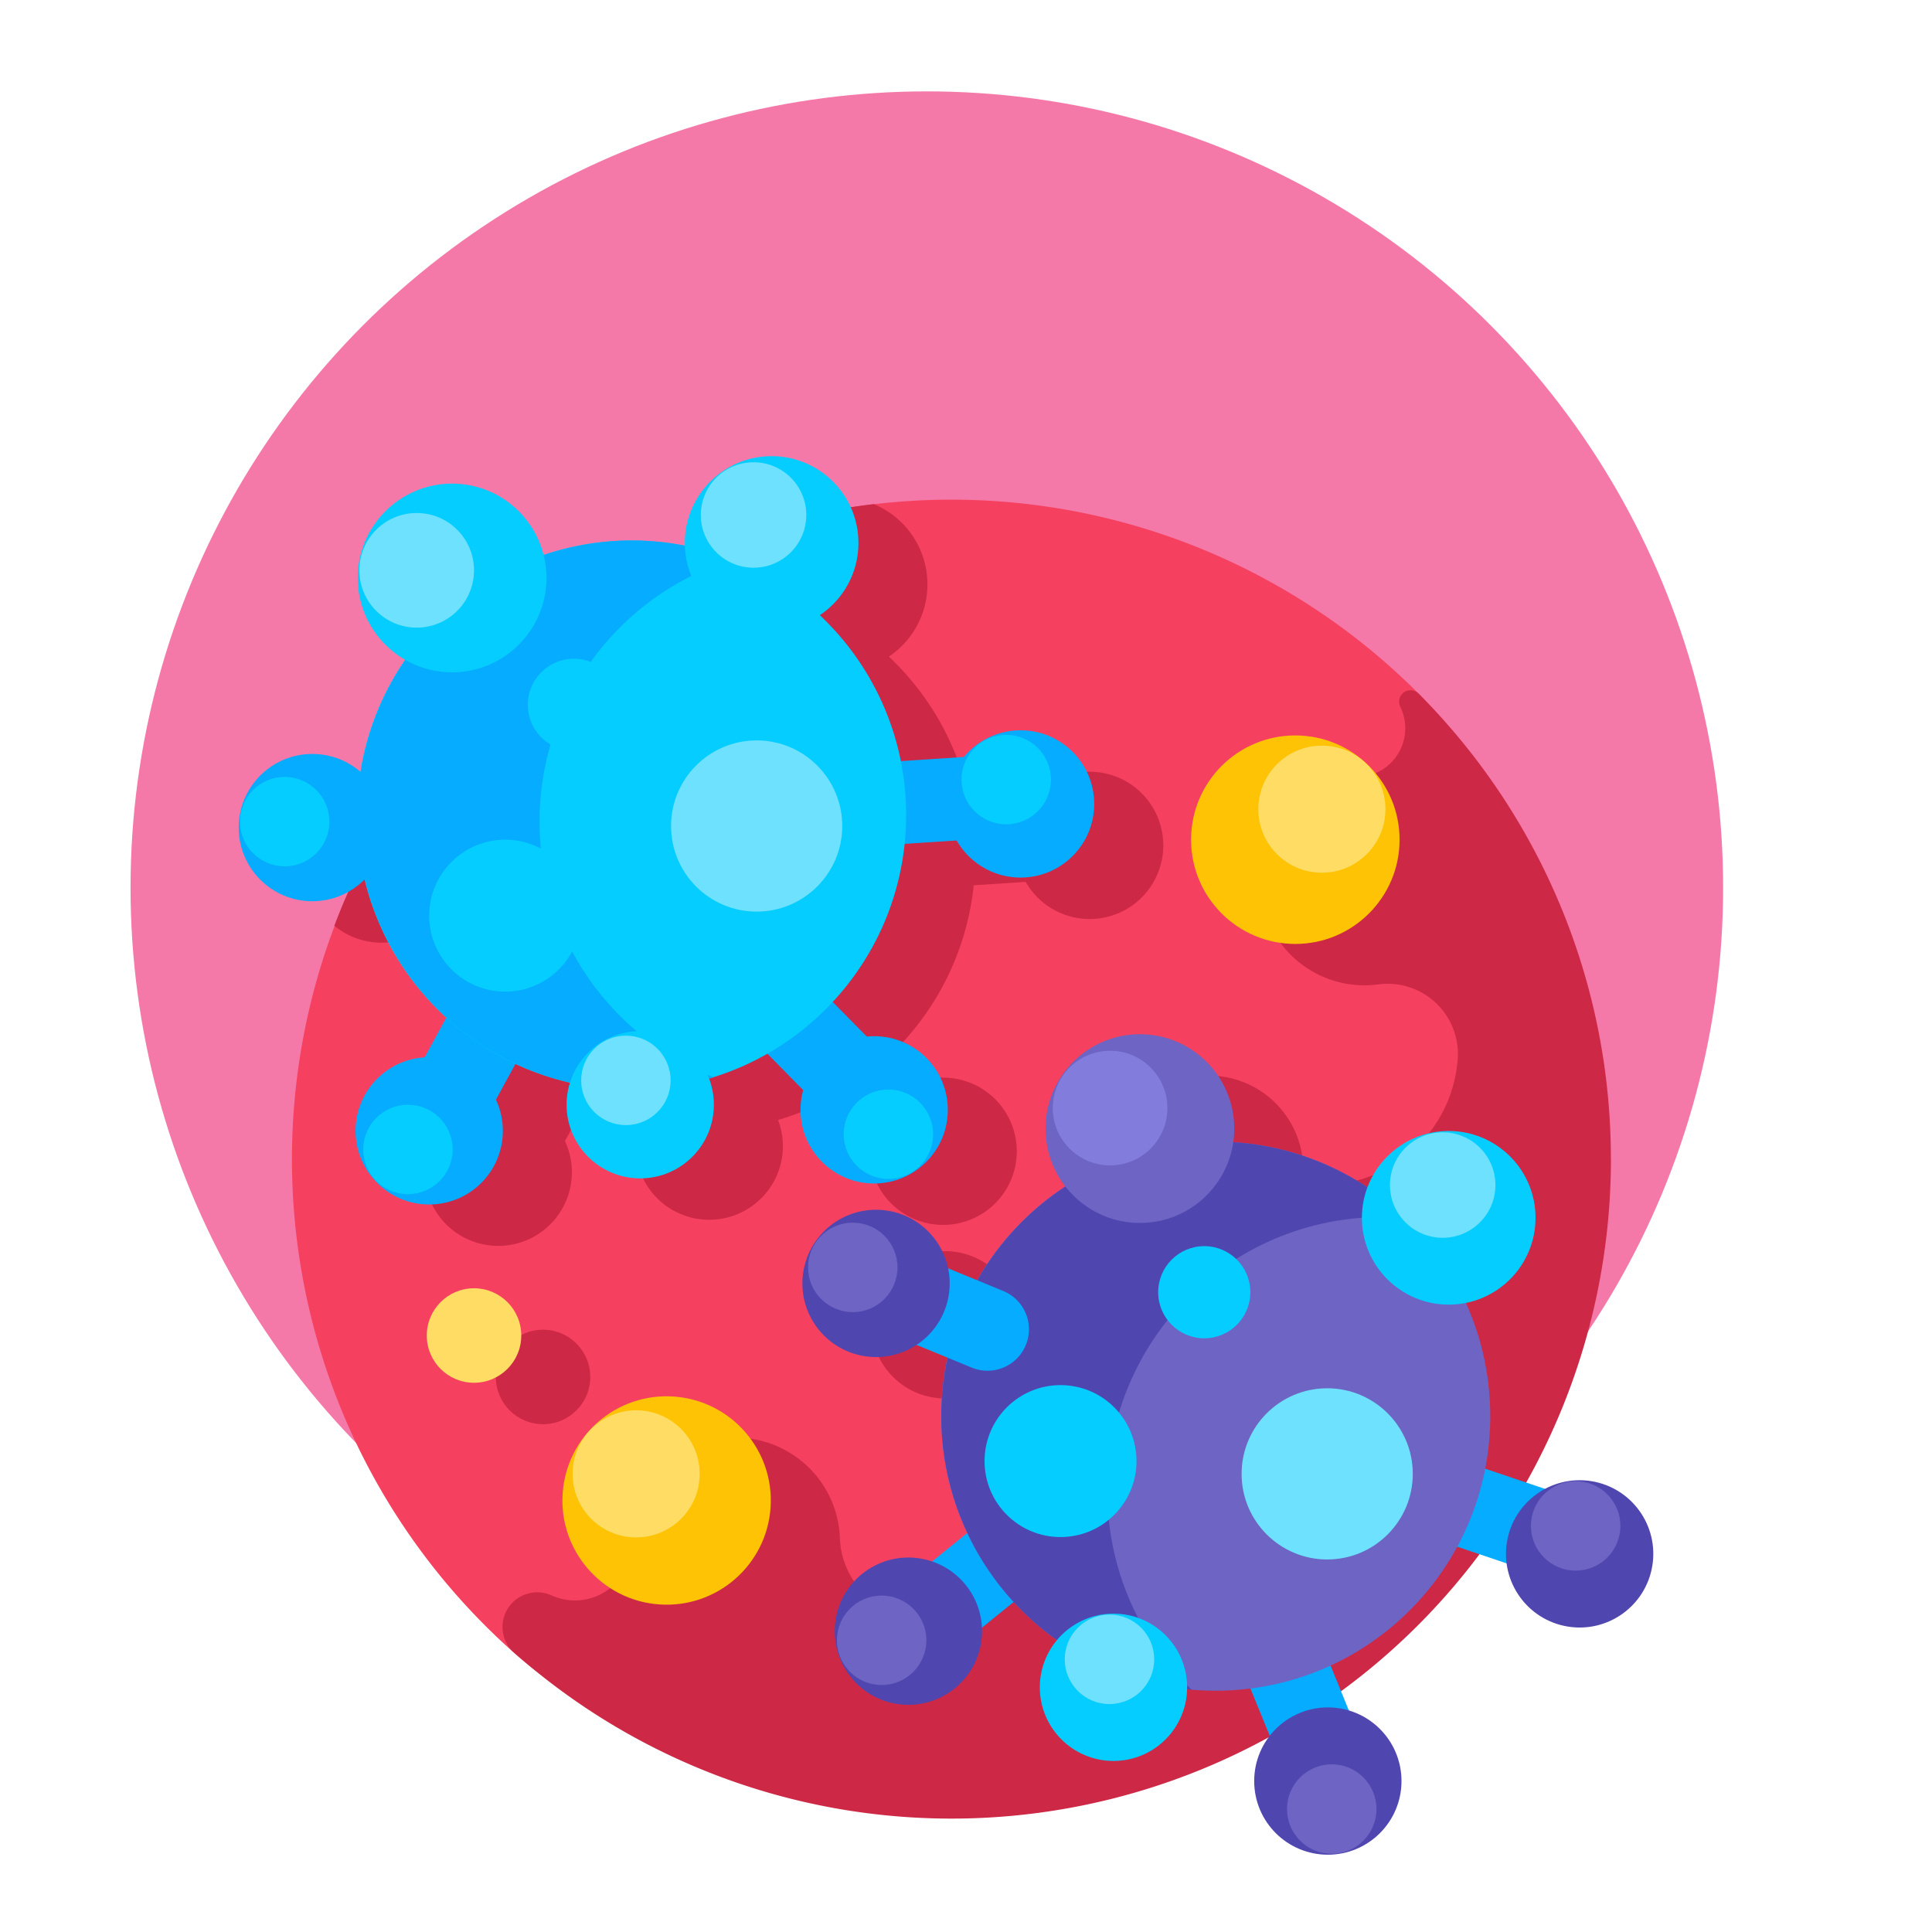 <svg xmlns="http://www.w3.org/2000/svg" width="148" height="148" viewBox="0 0 148 148">
  <g id="Grupo_23853" data-name="Grupo 23853" transform="translate(-898 -4661)">
    <g id="Grupo_23850" data-name="Grupo 23850" transform="translate(10 23)">
      <circle id="Elipse_1343" data-name="Elipse 1343" cx="61" cy="61" r="61" transform="translate(898 4645)" fill="#f579a8"/>
      <g id="Grupo_23836" data-name="Grupo 23836" transform="translate(906.283 4672.943)">
        <g id="Grupo_23751" data-name="Grupo 23751" transform="translate(4.073 3.324)">
          <path id="Trazado_9547" data-name="Trazado 9547" d="M117.894,68.715c0,27.9-20.227,48.07-48.13,48.07-12.931,0-24.727-1.982-33.664-9.972a50.523,50.523,0,1,1,69.389-73.4c9.143,9.143,12.4,21.35,12.4,35.3Z" transform="translate(-19.242 -18.615)" fill="#f5415f"/>
        </g>
        <g id="Grupo_23752" data-name="Grupo 23752" transform="translate(7.33 3.675)">
          <circle id="Elipse_1344" data-name="Elipse 1344" cx="3.619" cy="3.619" r="3.619" transform="translate(12.368 63.244)" fill="#cd2846"/>
          <path id="Trazado_9548" data-name="Trazado 9548" d="M88.141,42.815l-4.824.313A21,21,0,0,0,77.11,31.95a6.653,6.653,0,0,0-1.157-11.681,50.285,50.285,0,0,0-7.159,1.37,6.62,6.62,0,0,0-2.024,4.985,21.157,21.157,0,0,0-10.821.706c-.018-.07-.038-.14-.058-.21a50.739,50.739,0,0,0-11.006,8.937,20.819,20.819,0,0,0-2.971,7.892,5.631,5.631,0,0,0-2.282-1.192,50.351,50.351,0,0,0-5,9.809,5.641,5.641,0,0,0,7.605-.371,20.991,20.991,0,0,0,6.256,10.588l-1.656,3.038a5.641,5.641,0,1,0,5.461,3.24l1.492-2.737a20.871,20.871,0,0,0,4.177,1.439,5.642,5.642,0,1,0,10.657-.319c.114-.033.228-.067.341-.1a20.908,20.908,0,0,0,4.128-1.8l2.742,2.787a5.641,5.641,0,1,0,4.867-4.1L78.1,61.58a20.955,20.955,0,0,0,5.512-12.112l3.981-.258a5.642,5.642,0,1,0,.551-6.395Z" transform="translate(-34.633 -20.269)" fill="#cd2846"/>
          <path id="Trazado_9549" data-name="Trazado 9549" d="M180.32,123.518a50.4,50.4,0,0,0-14.753-35.68.874.874,0,0,0-1.392,1l.055.119a3.737,3.737,0,0,1-3.225,5.29l-.123.007a7.986,7.986,0,1,0,1.571,15.888,5.386,5.386,0,0,1,6.119,5.9q-.025.214-.051.427a10.379,10.379,0,0,1-11.818,8.916l-.018,0a7.229,7.229,0,1,0-13.877,1.627,2.67,2.67,0,0,1-.765,3.062,20.857,20.857,0,0,0-4.987,5.893l-2.218-.913a5.642,5.642,0,1,0-2.415,5.869l2.358.97a20.9,20.9,0,0,0-.085,8.56,6.662,6.662,0,0,1-4.154,7.485q-.392.151-.8.3a6.3,6.3,0,0,1-8.482-5.678q0-.086-.008-.172a7.986,7.986,0,0,0-15.959.447q0,.047,0,.094a4.328,4.328,0,0,1-5.967,4.077l-.241-.1a2.656,2.656,0,0,0-2.946,4.278,50.516,50.516,0,0,0,84.185-37.672Z" transform="translate(-82.532 -73.345)" fill="#cd2846"/>
        </g>
        <g id="Grupo_23757" data-name="Grupo 23757" transform="translate(24.253 71.465)">
          <g id="Grupo_23754" data-name="Grupo 23754" transform="translate(0 0)">
            <g id="Grupo_23753" data-name="Grupo 23753">
              <circle id="Elipse_1345" data-name="Elipse 1345" cx="7.986" cy="7.986" r="7.986" transform="matrix(0.071, -0.997, 0.997, 0.071, 0, 15.931)" fill="#ffc305"/>
            </g>
          </g>
          <g id="Grupo_23756" data-name="Grupo 23756" transform="translate(1.327 1.628)">
            <g id="Grupo_23755" data-name="Grupo 23755">
              <circle id="Elipse_1346" data-name="Elipse 1346" cx="4.868" cy="4.868" r="4.868" fill="#ffdc64"/>
            </g>
          </g>
        </g>
        <g id="Grupo_23762" data-name="Grupo 23762" transform="translate(72.958 21.395)">
          <g id="Grupo_23759" data-name="Grupo 23759">
            <g id="Grupo_23758" data-name="Grupo 23758">
              <circle id="Elipse_1347" data-name="Elipse 1347" cx="7.986" cy="7.986" r="7.986" fill="#ffc305"/>
            </g>
          </g>
          <g id="Grupo_23761" data-name="Grupo 23761" transform="translate(5.153 0.78)">
            <g id="Grupo_23760" data-name="Grupo 23760">
              <circle id="Elipse_1348" data-name="Elipse 1348" cx="4.868" cy="4.868" r="4.868" fill="#ffdc64"/>
            </g>
          </g>
        </g>
        <g id="Grupo_23764" data-name="Grupo 23764" transform="translate(14.41 63.745)">
          <g id="Grupo_23763" data-name="Grupo 23763">
            <circle id="Elipse_1349" data-name="Elipse 1349" cx="3.619" cy="3.619" r="3.619" fill="#ffdc64"/>
          </g>
        </g>
        <g id="Grupo_23788" data-name="Grupo 23788" transform="translate(0 0)">
          <g id="Grupo_23765" data-name="Grupo 23765" transform="translate(33.23 33.911)">
            <path id="Trazado_9550" data-name="Trazado 9550" d="M170.036,179.5a3.164,3.164,0,0,1-2.262-.948l-9.863-10.025a3.173,3.173,0,0,1,4.524-4.451L172.3,174.1a3.173,3.173,0,0,1-2.262,5.4Z" transform="translate(-157 -163.127)" fill="#05acff"/>
          </g>
          <g id="Grupo_23766" data-name="Grupo 23766" transform="translate(13.338 33.911)">
            <path id="Trazado_9551" data-name="Trazado 9551" d="M66.188,180.914a3.174,3.174,0,0,1-2.783-4.692l6.24-11.444a3.173,3.173,0,1,1,5.572,3.038l-6.24,11.444a3.172,3.172,0,0,1-2.789,1.655Z" transform="translate(-63.017 -163.123)" fill="#05acff"/>
          </g>
          <g id="Grupo_23767" data-name="Grupo 23767" transform="translate(38.92 23.013)">
            <path id="Trazado_9552" data-name="Trazado 9552" d="M187.053,118.894a3.173,3.173,0,0,1-.2-6.34l14.091-.913a3.173,3.173,0,0,1,.41,6.333l-14.091.913c-.07,0-.139.007-.208.007Z" transform="translate(-183.883 -111.634)" fill="#05acff"/>
          </g>
          <g id="Grupo_23768" data-name="Grupo 23768" transform="translate(9.064 6.46)">
            <circle id="Elipse_1350" data-name="Elipse 1350" cx="21.034" cy="21.034" r="21.034" fill="#05cdff"/>
          </g>
          <g id="Grupo_23769" data-name="Grupo 23769" transform="translate(9.064 6.46)">
            <path id="Trazado_9553" data-name="Trazado 9553" d="M56.807,54.965A21.043,21.043,0,0,1,71.563,34.884a21.034,21.034,0,1,0-1.427,39.66A21.042,21.042,0,0,1,56.807,54.965Z" transform="translate(-42.824 -33.428)" fill="#05acff"/>
          </g>
          <g id="Grupo_23770" data-name="Grupo 23770" transform="translate(9.12 2.103)">
            <circle id="Elipse_1351" data-name="Elipse 1351" cx="7.229" cy="7.229" r="7.229" fill="#05cdff"/>
          </g>
          <g id="Grupo_23771" data-name="Grupo 23771" transform="translate(2.469 25.281)">
            <path id="Trazado_9554" data-name="Trazado 9554" d="M24.075,128.7H14.838a3.173,3.173,0,1,1,0-6.346h9.237a3.173,3.173,0,0,1,0,6.346Z" transform="translate(-11.665 -122.351)" fill="#05acff"/>
          </g>
          <g id="Grupo_23772" data-name="Grupo 23772" transform="translate(33.123 21.776)">
            <circle id="Elipse_1352" data-name="Elipse 1352" cx="6.557" cy="6.557" r="6.557" fill="#6ee1ff"/>
          </g>
          <g id="Grupo_23773" data-name="Grupo 23773" transform="translate(9.248 4.356)">
            <circle id="Elipse_1353" data-name="Elipse 1353" cx="4.39" cy="4.39" r="4.39" fill="#6ee1ff"/>
          </g>
          <g id="Grupo_23774" data-name="Grupo 23774" transform="translate(0 22.812)">
            <circle id="Elipse_1354" data-name="Elipse 1354" cx="5.642" cy="5.642" r="5.642" fill="#05acff"/>
          </g>
          <g id="Grupo_23775" data-name="Grupo 23775" transform="translate(0.1 24.571)">
            <circle id="Elipse_1355" data-name="Elipse 1355" cx="3.426" cy="3.426" r="3.426" fill="#05cdff"/>
          </g>
          <g id="Grupo_23776" data-name="Grupo 23776" transform="translate(8.954 46.042)">
            <circle id="Elipse_1356" data-name="Elipse 1356" cx="5.642" cy="5.642" r="5.642" fill="#05acff"/>
          </g>
          <g id="Grupo_23777" data-name="Grupo 23777" transform="translate(9.542 49.684)">
            <circle id="Elipse_1357" data-name="Elipse 1357" cx="3.426" cy="3.426" r="3.426" fill="#05cdff"/>
          </g>
          <g id="Grupo_23778" data-name="Grupo 23778" transform="translate(43.039 44.434)">
            <circle id="Elipse_1358" data-name="Elipse 1358" cx="5.642" cy="5.642" r="5.642" fill="#05acff"/>
          </g>
          <g id="Grupo_23779" data-name="Grupo 23779" transform="translate(46.347 48.519)">
            <circle id="Elipse_1359" data-name="Elipse 1359" cx="3.426" cy="3.426" r="3.426" fill="#05cdff"/>
          </g>
          <g id="Grupo_23780" data-name="Grupo 23780" transform="translate(54.255 21)">
            <circle id="Elipse_1360" data-name="Elipse 1360" cx="5.642" cy="5.642" r="5.642" fill="#05acff"/>
          </g>
          <g id="Grupo_23781" data-name="Grupo 23781" transform="translate(55.372 21.351)">
            <circle id="Elipse_1361" data-name="Elipse 1361" cx="3.426" cy="3.426" r="3.426" fill="#05cdff"/>
          </g>
          <g id="Grupo_23782" data-name="Grupo 23782" transform="translate(25.119 44.042)">
            <circle id="Elipse_1362" data-name="Elipse 1362" cx="5.642" cy="5.642" r="5.642" fill="#05cdff"/>
          </g>
          <g id="Grupo_23783" data-name="Grupo 23783" transform="translate(26.237 44.393)">
            <circle id="Elipse_1363" data-name="Elipse 1363" cx="3.426" cy="3.426" r="3.426" fill="#6ee1ff"/>
          </g>
          <g id="Grupo_23784" data-name="Grupo 23784" transform="translate(34.175)">
            <circle id="Elipse_1364" data-name="Elipse 1364" cx="6.651" cy="6.651" r="6.651" fill="#05cdff"/>
          </g>
          <g id="Grupo_23785" data-name="Grupo 23785" transform="translate(35.404 0.468)">
            <circle id="Elipse_1365" data-name="Elipse 1365" cx="4.039" cy="4.039" r="4.039" fill="#6ee1ff"/>
          </g>
          <g id="Grupo_23786" data-name="Grupo 23786" transform="translate(22.148 15.518)">
            <circle id="Elipse_1366" data-name="Elipse 1366" cx="3.53" cy="3.53" r="3.53" transform="translate(0 0)" fill="#05cdff"/>
          </g>
          <g id="Grupo_23787" data-name="Grupo 23787" transform="translate(14.596 29.381)">
            <circle id="Elipse_1367" data-name="Elipse 1367" cx="5.82" cy="5.82" r="5.82" fill="#05cdff"/>
          </g>
        </g>
        <g id="Grupo_23835" data-name="Grupo 23835" transform="translate(42.353 44.283)">
          <g id="Grupo_23790" data-name="Grupo 23790" transform="translate(31.499 37.351)">
            <g id="Grupo_23789" data-name="Grupo 23789">
              <path id="Trazado_9555" data-name="Trazado 9555" d="M357.4,407.968a3.174,3.174,0,0,1-2.94-1.976l-5.306-13.024a3.173,3.173,0,0,1,5.877-2.395l5.306,13.024a3.175,3.175,0,0,1-2.938,4.371Z" transform="translate(-348.92 -388.596)" fill="#05acff"/>
            </g>
          </g>
          <g id="Grupo_23792" data-name="Grupo 23792" transform="translate(8.749 32.157)">
            <g id="Grupo_23791" data-name="Grupo 23791">
              <path id="Trazado_9556" data-name="Trazado 9556" d="M244.615,378.612a3.173,3.173,0,0,1-2-5.638l10.125-8.209a3.173,3.173,0,0,1,4,4.93L246.611,377.9A3.16,3.16,0,0,1,244.615,378.612Z" transform="translate(-241.439 -364.057)" fill="#05acff"/>
            </g>
          </g>
          <g id="Grupo_23794" data-name="Grupo 23794" transform="translate(40.56 30.282)">
            <g id="Grupo_23793" data-name="Grupo 23793">
              <path id="Trazado_9557" data-name="Trazado 9557" d="M408.286,366.06a3.175,3.175,0,0,1-1.016-.167l-13.379-4.517a3.173,3.173,0,0,1,2.03-6.013L409.3,359.88a3.174,3.174,0,0,1-1.015,6.18Z" transform="translate(-391.733 -355.195)" fill="#05acff"/>
            </g>
          </g>
          <g id="Grupo_23796" data-name="Grupo 23796" transform="translate(11.457 8.223)">
            <g id="Grupo_23795" data-name="Grupo 23795">
              <circle id="Elipse_1368" data-name="Elipse 1368" cx="21.034" cy="21.034" r="21.034" fill="#6e64c3"/>
            </g>
          </g>
          <g id="Grupo_23798" data-name="Grupo 23798" transform="translate(11.451 8.217)">
            <g id="Grupo_23797" data-name="Grupo 23797">
              <path id="Trazado_9558" data-name="Trazado 9558" d="M268.532,269.771a21.044,21.044,0,0,1,21.288-12.956,21.034,21.034,0,1,0-16.411,36.133,21.042,21.042,0,0,1-4.877-23.178Z" transform="translate(-254.205 -250.95)" fill="#5046af"/>
            </g>
          </g>
          <g id="Grupo_23800" data-name="Grupo 23800" transform="translate(19.457)">
            <g id="Grupo_23799" data-name="Grupo 23799">
              <circle id="Elipse_1369" data-name="Elipse 1369" cx="7.229" cy="7.229" r="7.229" fill="#6e64c3"/>
            </g>
          </g>
          <g id="Grupo_23802" data-name="Grupo 23802" transform="translate(3.299 15.916)">
            <g id="Grupo_23801" data-name="Grupo 23801">
              <path id="Trazado_9559" data-name="Trazado 9559" d="M227.4,297.183a3.162,3.162,0,0,1-1.206-.24l-8.542-3.514a3.173,3.173,0,1,1,2.415-5.869l8.542,3.515a3.173,3.173,0,0,1-1.209,6.108Z" transform="translate(-215.69 -287.321)" fill="#05acff"/>
            </g>
          </g>
          <g id="Grupo_23804" data-name="Grupo 23804" transform="translate(34.476 27.122)">
            <g id="Grupo_23803" data-name="Grupo 23803">
              <circle id="Elipse_1370" data-name="Elipse 1370" cx="6.557" cy="6.557" r="6.557" fill="#6ee1ff"/>
            </g>
          </g>
          <g id="Grupo_23806" data-name="Grupo 23806" transform="translate(20.012 1.267)">
            <g id="Grupo_23805" data-name="Grupo 23805">
              <circle id="Elipse_1371" data-name="Elipse 1371" cx="4.39" cy="4.39" r="4.39" fill="#827ddc"/>
            </g>
          </g>
          <g id="Grupo_23808" data-name="Grupo 23808" transform="translate(0 12.616)">
            <g id="Grupo_23807" data-name="Grupo 23807" transform="translate(0 0)">
              <circle id="Elipse_1372" data-name="Elipse 1372" cx="5.642" cy="5.642" r="5.642" transform="translate(0 11.139) rotate(-80.783)" fill="#5046af"/>
            </g>
          </g>
          <g id="Grupo_23810" data-name="Grupo 23810" transform="translate(1.264 14.436)">
            <g id="Grupo_23809" data-name="Grupo 23809">
              <circle id="Elipse_1373" data-name="Elipse 1373" cx="3.426" cy="3.426" r="3.426" fill="#6e64c3"/>
            </g>
          </g>
          <g id="Grupo_23812" data-name="Grupo 23812" transform="translate(2.478 39.256)">
            <g id="Grupo_23811" data-name="Grupo 23811" transform="translate(0 0)">
              <circle id="Elipse_1374" data-name="Elipse 1374" cx="5.642" cy="5.642" r="5.642" transform="translate(0 11.139) rotate(-80.783)" fill="#5046af"/>
            </g>
          </g>
          <g id="Grupo_23814" data-name="Grupo 23814" transform="translate(3.476 43.002)">
            <g id="Grupo_23813" data-name="Grupo 23813">
              <circle id="Elipse_1375" data-name="Elipse 1375" cx="3.426" cy="3.426" r="3.426" fill="#6e64c3"/>
            </g>
          </g>
          <g id="Grupo_23816" data-name="Grupo 23816" transform="translate(35.441 51.569)">
            <g id="Grupo_23815" data-name="Grupo 23815">
              <circle id="Elipse_1376" data-name="Elipse 1376" cx="5.642" cy="5.642" r="5.642" fill="#5046af"/>
            </g>
          </g>
          <g id="Grupo_23818" data-name="Grupo 23818" transform="translate(37.956 55.929)">
            <g id="Grupo_23817" data-name="Grupo 23817">
              <circle id="Elipse_1377" data-name="Elipse 1377" cx="3.426" cy="3.426" r="3.426" fill="#6e64c3"/>
            </g>
          </g>
          <g id="Grupo_23820" data-name="Grupo 23820" transform="translate(53.899 33.334)">
            <g id="Grupo_23819" data-name="Grupo 23819" transform="translate(0 0)">
              <circle id="Elipse_1378" data-name="Elipse 1378" cx="5.642" cy="5.642" r="5.642" transform="translate(0 11.139) rotate(-80.783)" fill="#5046af"/>
            </g>
          </g>
          <g id="Grupo_23822" data-name="Grupo 23822" transform="translate(56.64 34.239)">
            <g id="Grupo_23821" data-name="Grupo 23821">
              <circle id="Elipse_1379" data-name="Elipse 1379" cx="3.426" cy="3.426" r="3.426" fill="#6e64c3"/>
            </g>
          </g>
          <g id="Grupo_23824" data-name="Grupo 23824" transform="translate(19.019 44.387)">
            <g id="Grupo_23823" data-name="Grupo 23823">
              <circle id="Elipse_1380" data-name="Elipse 1380" cx="5.642" cy="5.642" r="5.642" fill="#05cdff"/>
            </g>
          </g>
          <g id="Grupo_23826" data-name="Grupo 23826" transform="translate(20.929 44.461)">
            <g id="Grupo_23825" data-name="Grupo 23825">
              <circle id="Elipse_1381" data-name="Elipse 1381" cx="3.426" cy="3.426" r="3.426" fill="#6ee1ff"/>
            </g>
          </g>
          <g id="Grupo_23828" data-name="Grupo 23828" transform="translate(43.691 7.413)">
            <g id="Grupo_23827" data-name="Grupo 23827">
              <circle id="Elipse_1382" data-name="Elipse 1382" cx="6.651" cy="6.651" r="6.651" fill="#05cdff"/>
            </g>
          </g>
          <g id="Grupo_23830" data-name="Grupo 23830" transform="translate(45.841 7.516)">
            <g id="Grupo_23829" data-name="Grupo 23829">
              <circle id="Elipse_1383" data-name="Elipse 1383" cx="4.039" cy="4.039" r="4.039" fill="#6ee1ff"/>
            </g>
          </g>
          <g id="Grupo_23832" data-name="Grupo 23832" transform="translate(28.086 16.234)">
            <g id="Grupo_23831" data-name="Grupo 23831">
              <circle id="Elipse_1384" data-name="Elipse 1384" cx="3.53" cy="3.53" r="3.53" fill="#05cdff"/>
            </g>
          </g>
          <g id="Grupo_23834" data-name="Grupo 23834" transform="translate(14.785 26.88)">
            <g id="Grupo_23833" data-name="Grupo 23833">
              <circle id="Elipse_1385" data-name="Elipse 1385" cx="5.82" cy="5.82" r="5.82" fill="#05cdff"/>
            </g>
          </g>
        </g>
      </g>
    </g>
    <rect id="Rectángulo_5621" data-name="Rectángulo 5621" width="148" height="148" transform="translate(898 4661)" fill="none"/>
  </g>
</svg>
